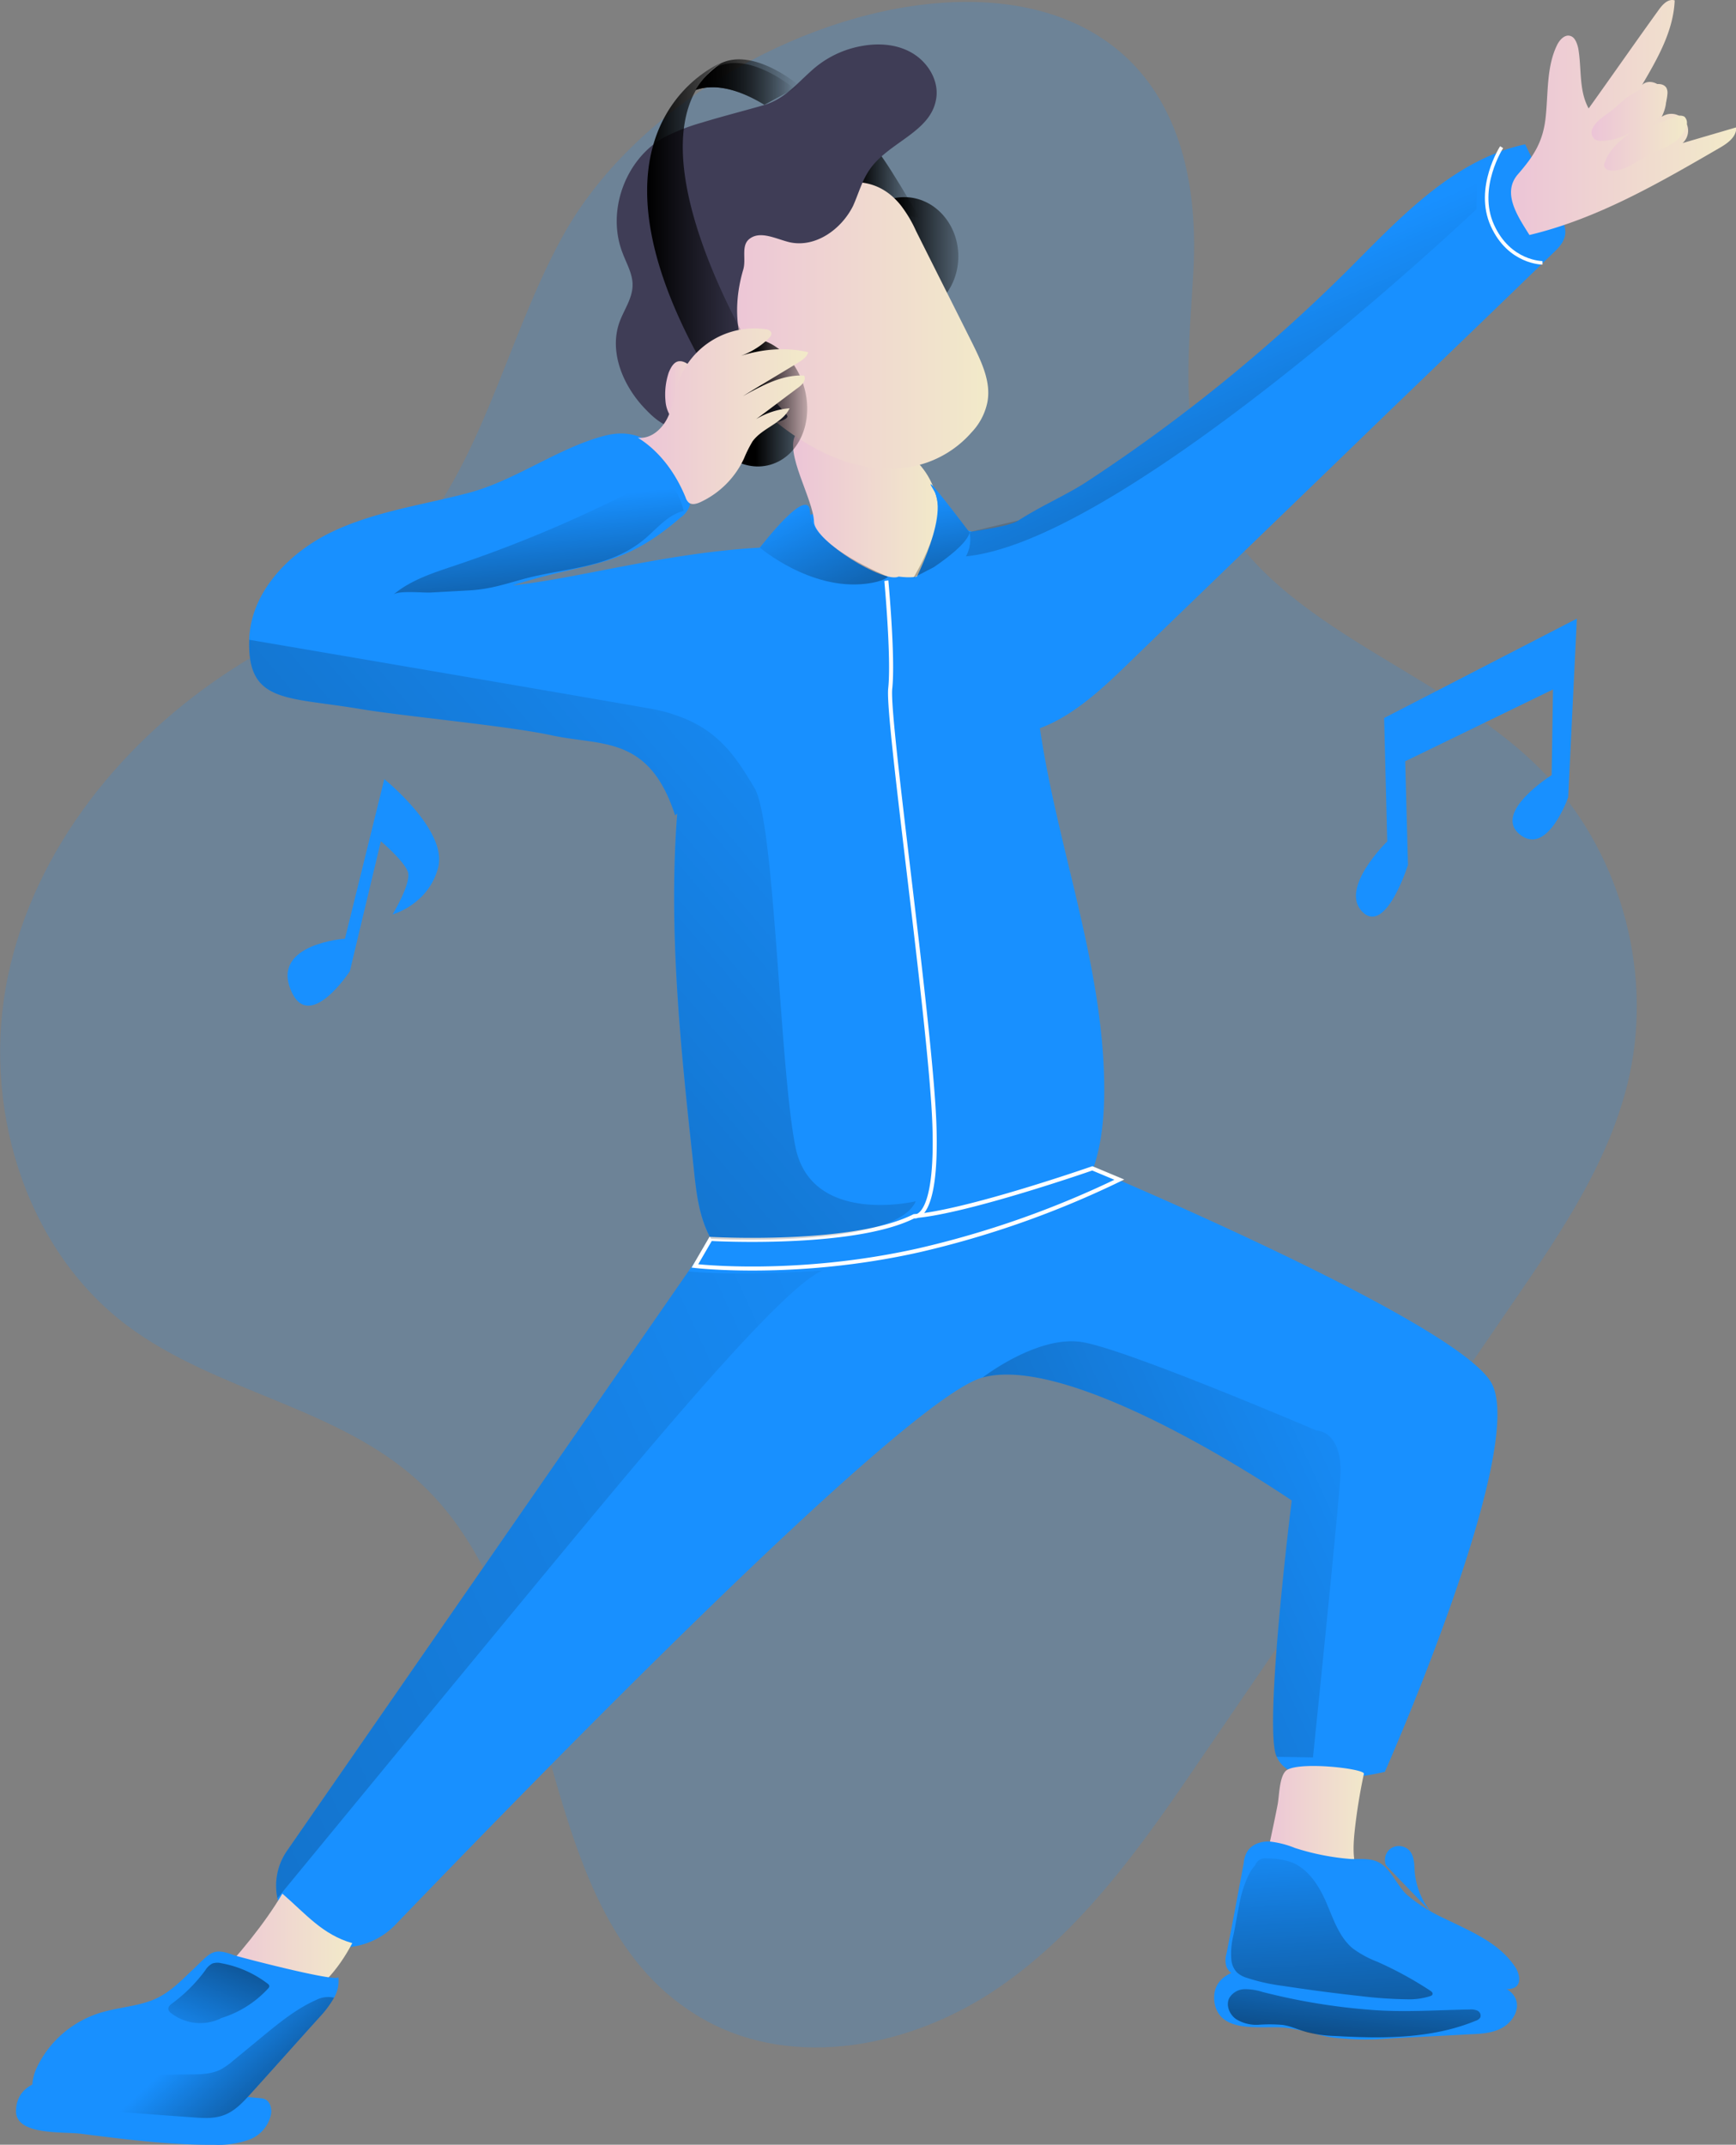<svg id="Layer_1" data-name="Layer 1" xmlns="http://www.w3.org/2000/svg" xmlns:xlink="http://www.w3.org/1999/xlink" width="471.76" height="582.83" viewBox="0 0 471.76 582.83">
  <rect x="0" y="0" width="471.76" height="582.83" fill="#808080" stroke="none"/>
  <defs>
    <linearGradient id="linear-gradient" x1="409.11" y1="545.14" x2="425.87" y2="545.14" gradientTransform="matrix(1, 0, 0, -1, 0, 598)" gradientUnits="userSpaceOnUse">
      <stop offset="0.01"/>
      <stop offset="1" stop-opacity="0"/>
    </linearGradient>
    <linearGradient id="linear-gradient-2" x1="391.46" y1="458.97" x2="431.23" y2="458.97" gradientTransform="matrix(1, 0, 0, -1, 0, 598)" gradientUnits="userSpaceOnUse">
      <stop offset="0" stop-color="#ecc4d7"/>
      <stop offset="0.42" stop-color="#efd4d1"/>
      <stop offset="1" stop-color="#f2eac9"/>
    </linearGradient>
    <linearGradient id="linear-gradient-3" x1="418.96" y1="525.27" x2="442.17" y2="525.27" gradientTransform="matrix(1, 0, 0, -1, -175.93, 594.94)" xlink:href="#linear-gradient"/>
    <linearGradient id="linear-gradient-4" x1="372.15" y1="506.53" x2="444.51" y2="506.53" xlink:href="#linear-gradient-2"/>
    <linearGradient id="linear-gradient-5" x1="381.15" y1="485.66" x2="398.84" y2="485.66" xlink:href="#linear-gradient"/>
    <linearGradient id="linear-gradient-6" x1="351.8" y1="535.07" x2="382.68" y2="535.07" xlink:href="#linear-gradient"/>
    <linearGradient id="linear-gradient-7" x1="365.11" y1="572.63" x2="393.17" y2="572.63" xlink:href="#linear-gradient"/>
    <linearGradient id="linear-gradient-8" x1="365.11" y1="572.14" x2="391.77" y2="572.14" xlink:href="#linear-gradient"/>
    <linearGradient id="linear-gradient-9" x1="586.38" y1="563.01" x2="647.58" y2="563.01" xlink:href="#linear-gradient-2"/>
    <linearGradient id="linear-gradient-10" x1="608.53" y1="560.38" x2="634.25" y2="560.38" xlink:href="#linear-gradient-2"/>
    <linearGradient id="linear-gradient-11" x1="356.79" y1="488.05" x2="368.61" y2="488.05" xlink:href="#linear-gradient-2"/>
    <linearGradient id="linear-gradient-12" x1="519.01" y1="94.68" x2="548.27" y2="94.68" xlink:href="#linear-gradient-2"/>
    <linearGradient id="linear-gradient-13" x1="233.95" y1="64.73" x2="271.64" y2="64.73" xlink:href="#linear-gradient-2"/>
    <linearGradient id="linear-gradient-14" x1="349.22" y1="481.83" x2="395.39" y2="481.83" xlink:href="#linear-gradient-2"/>
    <linearGradient id="linear-gradient-15" x1="422.45" y1="179.03" x2="-188.3" y2="696" gradientUnits="userSpaceOnUse">
      <stop offset="0" stop-opacity="0"/>
      <stop offset="0.99"/>
    </linearGradient>
    <linearGradient id="linear-gradient-16" x1="320.9" y1="139.56" x2="328.51" y2="215.44" xlink:href="#linear-gradient-15"/>
    <linearGradient id="linear-gradient-17" x1="498.4" y1="87.21" x2="592.64" y2="301.44" xlink:href="#linear-gradient-15"/>
    <linearGradient id="linear-gradient-18" x1="429.33" y1="138.08" x2="440.32" y2="209.38" xlink:href="#linear-gradient-15"/>
    <linearGradient id="linear-gradient-19" x1="392.18" y1="140.78" x2="433.22" y2="221.69" xlink:href="#linear-gradient-15"/>
    <linearGradient id="linear-gradient-20" x1="563.53" y1="393.91" x2="82.34" y2="612.29" xlink:href="#linear-gradient-15"/>
    <linearGradient id="linear-gradient-21" x1="470.15" y1="359.74" x2="-768.06" y2="921.7" xlink:href="#linear-gradient-15"/>
    <linearGradient id="linear-gradient-22" x1="228.14" y1="558.47" x2="273.64" y2="607.36" xlink:href="#linear-gradient-15"/>
    <linearGradient id="linear-gradient-23" x1="535.63" y1="498.72" x2="541.49" y2="606.06" gradientUnits="userSpaceOnUse">
      <stop offset="0" stop-opacity="0"/>
      <stop offset="0.86" stop-opacity="0.66"/>
      <stop offset="0.99"/>
    </linearGradient>
    <linearGradient id="linear-gradient-24" x1="546.32" y1="525.31" x2="541.08" y2="577.44" xlink:href="#linear-gradient-23"/>
    <linearGradient id="linear-gradient-25" x1="228.6" y1="561.68" x2="256.05" y2="497.52" xlink:href="#linear-gradient-15"/>
  </defs>
  <title>dance the music</title>
  <path d="M328.78,67.37c-16.22,29.47-22.24,65.51-46.56,88.84-12.38,11.95-28.38,19.18-42.84,28.49-29.8,19.17-53.9,48.75-61.24,83.37s4.06,73.95,32.32,95.2c24.21,18.19,57.63,22.13,79.76,42.84,41.19,38.34,28,118.31,77.12,145.81,24.65,13.8,56.53,7.34,79.87-8.65S487,503.5,502.86,480.16q42.23-61.79,84.46-123.46c13.15-19.18,26.52-38.89,31.45-61.57,6.35-29.36-3-61.57-24.11-82.93-28.15-28.38-75.37-39-90.6-76-7.55-18.52-4.93-39.44-3.83-59.38C506.36-35.83,366.79-1.87,328.78,67.37Z" transform="translate(-175.93 -3.06)" fill="#1890ff" opacity="0.18" style="isolation: isolate"/>
  <path d="M413.68,43.48c1.65.55,12.16,18.85,12.16,18.85l-4.6-.88s-3-8.44-12.16-8.44C409.08,53.23,410,42.28,413.68,43.48Z" transform="translate(-175.93 -3.06)" fill="url(#linear-gradient)"/>
  <path d="M552.27,484.55s-24.95,6.23-29.38-4.07a7,7,0,0,1-.53-1.74c-2.3-12.71,4.6-67.92,4.6-67.92s-58.72-40.32-84-33.42C421.57,383.21,316.18,492,283.42,526.07a20.14,20.14,0,0,1-22.67,4.49,16.54,16.54,0,0,1-6.91-24.43L363,348.55l6.11-8.83,99.15-21s102.43,42.62,112.84,59.93S552.27,484.55,552.27,484.55Z" transform="translate(-175.93 -3.06)" fill="#1890ff"/>
  <path d="M476,300.39c-.11,9.64-1.43,19.61-6.57,27.71-8.88,14-26.74,19-42.95,22.79-10.19,2.41-20.6,4.82-31.11,3.83s-21.06-5.87-26.23-15a.41.41,0,0,0-.07-.11c-3.17-5.7-3.94-12.38-4.6-18.85-3.5-32-7-64.6-4.51-96.6a224,224,0,0,1,3.34-25.25c.48-2.56,1-5.1,1.61-7.64,2.49-10.86,8.14-28.56,17.51-39.39,5.09-5.89,11.27-9.74,18.64-9.36,9.21.55,18.52,1.42,27.72,2.63,6.68,1,13.8,2.19,18.95,6.68,8.66,7.45,8.55,20.71,9.1,32.21C458.71,223.37,476.35,261,476,300.39Z" transform="translate(-175.93 -3.06)" fill="#1890ff"/>
  <path d="M397.14,144.93c.22,5.15,19.07,16.79,23,14.82,6.48.82,8.65-.91,9.75-5.62,1.53-6.57,2.08-13.8-.88-20-2.3-4.93-6.68-8.76-11.61-11.17-5.15-2.52-21-8.33-25.2-1.86C389,126,397,138.79,397.14,144.93Z" transform="translate(-175.93 -3.06)" fill="url(#linear-gradient-2)"/>
  <ellipse cx="245.75" cy="69.67" rx="14.68" ry="16.1" fill="url(#linear-gradient-3)"/>
  <path d="M420.69,58.82a34.7,34.7,0,0,1,4.17,7c5.15,10.3,10.29,20.49,15.44,30.79,2.41,4.93,5,10.29,3.95,15.77A16.67,16.67,0,0,1,440,120.5a28.69,28.69,0,0,1-12.06,8.22c-7.12,2.52-15.22,2.08-22.45-.33s-13.7-6.58-19.61-11.4c-4.71-3.83-9.21-8.21-11.84-13.8-2.19-4.82-2.52-23.33-1.31-27.06C376,65.07,384.32,60,394.29,55.86,403.49,52.14,413.35,49.73,420.69,58.82Z" transform="translate(-175.93 -3.06)" fill="url(#linear-gradient-4)"/>
  <path d="M396.37,22.34a27.34,27.34,0,0,1,13.81-6.79c4.82-.88,10.08-.44,14.24,2.3s6.9,7.78,5.81,12.6c-1.76,8.65-13,11.39-18,18.73-2.08,3-3,6.57-4.49,9.86-3.18,6.35-10.19,11.39-17.2,9.86-3.73-.88-8-3.29-11-.88-2.3,1.87-.77,5.48-1.64,8.33-7.45,25.42,12.71,38.45,12,40-1.21,3-27.06,3.72-30.24,3.17s-5.8-2.63-8-4.93c-6.24-6.24-10.4-15.77-7.34-24.1,1.21-3.28,3.4-6.24,3.51-9.75.11-3.18-1.64-6-2.74-9-4.38-11.29.77-25.42,11.29-31.33a54.24,54.24,0,0,1,10.18-4c5.7-1.75,11.4-3.18,17.09-4.82C389.14,29.9,392.21,26.06,396.37,22.34Z" transform="translate(-175.93 -3.06)" fill="#3f3d56"/>
  <path d="M394.51,108.45c2.63,9.42-1.53,18.73-9.31,20.92s-16.11-3.72-18.74-13.14S368,97.49,375.78,95.3,391.88,99,394.51,108.45Z" transform="translate(-175.93 -3.06)" fill="url(#linear-gradient-5)"/>
  <path d="M382.68,102.31l-13.7,3.4c-38.56-65.4-.65-83.92,2.63-85.45.11,0,.11-.11.22-.11a21.91,21.91,0,0,0-6.68,7.23C350.91,52,382.68,102.31,382.68,102.31Z" transform="translate(-175.93 -3.06)" fill="url(#linear-gradient-6)"/>
  <path d="M393.2,26.39l-1.43.77-8.11,4.38C374.57,26,368.55,26.28,365,27.49A19.79,19.79,0,0,1,368.55,23a26.15,26.15,0,0,1,3.28-2.74h0C381,15.88,393.2,26.39,393.2,26.39Z" transform="translate(-175.93 -3.06)" fill="url(#linear-gradient-7)"/>
  <path d="M391.77,27.16l-8.11,4.38C374.57,26,368.55,26.28,365,27.49A19.79,19.79,0,0,1,368.55,23c.65-.55,1.42-1.21,2.19-1.76h0C379.06,17.3,389.8,25.52,391.77,27.16Z" transform="translate(-175.93 -3.06)" fill="url(#linear-gradient-8)"/>
  <path d="M382.13,164.1c1.64,3,.55,6.68-.55,9.86-2,5.7-5.86,18.63-10.4,30.14-3.5,8.85-7.41,16.85-11.2,20.06-.2.17-.39.33-.59.47-7.1-21.9-20-18.79-33.57-21.75-12.16-2.63-40.21-5.15-52.48-7.23-19.72-3.28-30.23-1.53-29.68-18.73.32-12.82,10.73-23.66,22.34-29.25s24.65-7.34,37.14-10.63c12.93-3.39,24.76-12.49,37.47-15.66,10.52-2.52,17.2,4.6,22,15.11a6.27,6.27,0,0,1,.77,3.95,6.71,6.71,0,0,1-2.52,3.28C344.34,158,336,155.45,315.3,162.13c17.66-1.86,41.57-8.83,67.14-10.25q4.47-.27,9-.27C393.85,151.61,381,161.91,382.13,164.1Z" transform="translate(-175.93 -3.06)" fill="#1890ff"/>
  <path d="M601.24,66.93c-.33,2-1.75,3.5-3.29,4.93-14.68,14.24-29.47,28.48-44.15,42.61-24.1,23.34-48.2,46.56-72.3,69.9-9.32,9-20.16,18.62-33.2,18.4-2.74-11.94-9.86-33.19-6.9-45.24.49-2-3.27-8.14-2-9.81.26-.36,10.33-1.31,13.34-3.24,6.11-3.94,13.33-7.09,18.37-10.4A452.3,452.3,0,0,0,542.3,76.35c10.84-10.85,21.9-22.67,35.26-29.45a55.87,55.87,0,0,1,5.72-2.53,50.13,50.13,0,0,1,7.11-2.09q4.77,9.69,9.53,19.39C600.69,63.31,601.57,65.07,601.24,66.93Z" transform="translate(-175.93 -3.06)" fill="#1890ff"/>
  <path d="M596,34.61c.66-6.46.22-13.37,3-19.17.65-1.43,2.08-3.07,3.61-2.63,1.32.33,1.87,2,2.19,3.28,1,5.48.11,11.51,2.85,16.44,6.36-8.88,12.6-17.86,19-26.73,1.09-1.54,2.62-3.18,4.38-2.63-.33,8.32-4.71,15.88-8.88,23,1.76-1.75,4.93-.54,6,1.65s.44,4.82-.66,7a4.57,4.57,0,0,1,5.7,7.12l14.57-4.27c.11,2.63-2.41,4.38-4.71,5.69-16.43,9.53-33.09,19.18-51.49,23.56-3.4-5.37-7.56-11.61-3-16.65C592.8,45.35,595.32,41.51,596,34.61Z" transform="translate(-175.93 -3.06)" fill="url(#linear-gradient-9)"/>
  <path d="M608.69,38a2.36,2.36,0,0,0,.76,3,3.56,3.56,0,0,0,1.87.33,15.49,15.49,0,0,0,8.21-2.63c-3.06,2.3-6.24,4.82-7.45,8.44a1.54,1.54,0,0,0,0,1.53,1.87,1.87,0,0,0,1.1.66c3.61.66,6.9-2.08,10.19-3.83,2.08-1.1,4.27-1.87,6.35-3.07a9,9,0,0,0,4.49-5.15,2.35,2.35,0,0,0-.54-2.52,2.58,2.58,0,0,0-2.52.11c-2.41.87-4.82,1.75-7.23,2.74a12.17,12.17,0,0,0,5.14-9.1,2.85,2.85,0,0,0-.32-1.64c-2-2.85-8.77,1.32-10.74,2.74-1.31,1-2.52,2.19-3.83,3.29C612.41,34.28,609.67,35.81,608.69,38Z" transform="translate(-175.93 -3.06)" fill="url(#linear-gradient-10)"/>
  <path d="M360.66,101.22c-1.53,0-2.41,1.64-3,3.07a18.81,18.81,0,0,0-.88,7.77,8.89,8.89,0,0,0,2,5c3.83,4.28,9.75-1,9.75-5.58C368.55,108.45,364.05,101.11,360.66,101.22Z" transform="translate(-175.93 -3.06)" fill="url(#linear-gradient-11)"/>
  <path d="M520.28,507.11a47.28,47.28,0,0,0-1.32,10.3,3.56,3.56,0,0,0,.44,1.86,3.6,3.6,0,0,0,1.75,1.32,32,32,0,0,0,24.22,1.31,4.39,4.39,0,0,0,2.41-1.53,3.81,3.81,0,0,0,0-3.73,31.56,31.56,0,0,0-2.09-3.17c-2.3-3.73-2.08-8.33-1.64-12.71a152.6,152.6,0,0,1,2.52-15.67c.33-1.42-18.84-3.61-21.36-.65-1.64,1.86-1.64,6.68-2.08,9C522.25,498,521.26,502.51,520.28,507.11Z" transform="translate(-175.93 -3.06)" fill="url(#linear-gradient-12)"/>
  <path d="M527.84,505.25a25.46,25.46,0,0,0-6.9-1.75c-2.41-.11-4.93.77-6.14,2.85a7.06,7.06,0,0,0-.88,2.95c-1.53,8.22-3.06,16.44-4.71,24.76a6,6,0,0,0,0,3.4c.55,1.53,2.19,2.52,3.84,3.07,5.15,1.86,10.73,2,16.1,2.08l56,1a4.68,4.68,0,0,0,2.41-.44c2-1.1,1.21-4.17-.11-5.92-4.38-6.35-12-9.42-18.95-12.82A44.67,44.67,0,0,1,558.29,518c-2.63-2.41-4.27-6.79-7.34-8.66-2.41-1.42-5.26-1-7.89-1.09A66,66,0,0,1,527.84,505.25Z" transform="translate(-175.93 -3.06)" fill="#1890ff"/>
  <path d="M523.89,554c4.71.22,9.32,2,14,2.74a75,75,0,0,0,14.9.33c7.55-.44,15.22-.77,22.78-1.2,3.07-.11,6.36-.33,9-2s4.49-5,3.17-7.78c-1.42-3.06-5.47-3.83-8.87-4.05-19.5-1.42-39.22-3.83-58.83-4.38-5.81-.11-14.79,1.2-14.13,9.09C506.91,555.65,517.87,553.67,523.89,554Z" transform="translate(-175.93 -3.06)" fill="#1890ff"/>
  <path d="M552.6,510a3.82,3.82,0,0,1,1.42-4.71,4,4,0,0,1,4.93.66c1.32,1.53,1.32,3.72,1.42,5.7a20.13,20.13,0,0,0,4.39,10.95" transform="translate(-175.93 -3.06)" fill="#1890ff"/>
  <path d="M252.66,517.66c-4.6,7.89-12.29,17.28-18.65,23.74,4,7,13.59,9.1,21,6.25s12.93-9.42,16.65-16.54c-8.11-2.3-12.69-8-19-13.45" transform="translate(-175.93 -3.06)" fill="url(#linear-gradient-13)"/>
  <path d="M266.71,545.94a27.9,27.9,0,0,1-3.88,5.21c-6.14,6.8-12.27,13.7-18.41,20.49-2.3,2.52-4.6,5.15-7.78,6.25-2.73,1-5.69.76-8.65.54-11.24-.8-22.48-1.68-33.81-2.48l-3.44-.26a8.41,8.41,0,0,1-3.72-.87c-3.18-1.86-2.63-6.58-1.1-9.86a28.31,28.31,0,0,1,17.2-14.9c5.26-1.64,11-1.75,15.78-4.16,3.94-2,6.79-5.15,9.86-8,4.38-4.16,5-5.7,10.73-3.51,2.07.66,28.38,7.51,28.38,5.94A8.89,8.89,0,0,1,266.71,545.94Z" transform="translate(-175.93 -3.06)" fill="#1890ff"/>
  <path d="M198,582.92c12.05,1.54,24.21,3.07,36.26,3a25.09,25.09,0,0,0,9.43-1.42,9.4,9.4,0,0,0,5.91-7c.22-1.65-.33-3.51-1.86-4.06a5.52,5.52,0,0,0-1.32-.22c-17.41-1.64-34.72-3.39-52.14-5-5.92-.55-13.7.76-14,8.32C180,583.47,193,582.27,198,582.92Z" transform="translate(-175.93 -3.06)" fill="#1890ff"/>
  <path d="M349.26,122c3.51.44,6.58-2.3,8.11-5.47s1.86-6.69,3-10a22,22,0,0,1,23.66-14,1.88,1.88,0,0,1,1.43.77c.33.66-.22,1.31-.77,1.86a21.16,21.16,0,0,1-8.43,4.93c6-2.08,13-2.85,19.28-1.31-.33,1.31-1.65,2.19-2.74,2.85-5,3.06-10,6-15,9.09,5.15-2.85,10.74-5.92,16.65-5.59.66,1.21-.55,2.52-1.64,3.29-3.84,2.85-7.56,5.7-11.4,8.54a20.67,20.67,0,0,1,9.1-2.95c-2,4.16-7.34,5.25-10.08,9a34.63,34.63,0,0,0-2.3,4.6,24.34,24.34,0,0,1-11.94,11.94c-1,.44-2.19.77-3.07.11a3.18,3.18,0,0,1-.88-1.42C359.56,131.67,355.18,125.65,349.26,122Z" transform="translate(-175.93 -3.06)" fill="url(#linear-gradient-14)"/>
  <path d="M416.76,160.47s2,21.38,1.09,29.71,11.06,91.58,12,118.42-5.59,25-5.59,25c-16.54,8.33-55.22,6.14-55.22,6.14l-4.27,7.34s27.39,3.28,61-4.28a257.44,257.44,0,0,0,54.34-19.17l-7.34-3.07s-34.29,11.95-48.53,13" transform="translate(-175.93 -3.06)" fill="none" stroke="#fff" stroke-miterlimit="10" stroke-width="1.1"/>
  <path d="M584,43.05s-7.12,11.06-2.52,21.25S595.1,74.49,595.1,74.49" transform="translate(-175.93 -3.06)" fill="none" stroke="#fff" stroke-miterlimit="10" stroke-width="0.96"/>
  <path d="M424.78,329.51c-5.43,12.66-53.52,10.32-55.62,10.21a.41.41,0,0,0-.07-.11c-3.17-5.7-3.94-12.38-4.6-18.85-3.5-32-7-64.6-4.51-96.6-.2.17-.39.33-.59.47-7.1-21.9-20-18.79-33.57-21.75-12.16-2.63-40.21-5.15-52.48-7.23-19.72-3.28-30.23-1.53-29.68-18.73,0,0,91.66,15.62,108.94,18.71a42.81,42.81,0,0,1,10.72,3.28,30.84,30.84,0,0,1,7.86,5.19c4.25,3.87,7,8.49,9.8,13.12,5.54,9.26,6.78,75.88,11.1,97.47S424.78,329.51,424.78,329.51Z" transform="translate(-175.93 -3.06)" fill="url(#linear-gradient-15)"/>
  <path d="M282.84,164.65c4.74-4,10.86-5.93,16.75-7.91a354.14,354.14,0,0,0,51.93-22.2,8.76,8.76,0,0,1,2.9-1.11c4.07-.48,6.35,4.49,7.3,8.48-4.25,1-7.19,4.73-10.53,7.56-9.73,8.21-22.05,7.84-33.63,11.11-4.91,1.38-8.77,2.61-14,2.91l-10.62.59C291,164.19,284.24,163.46,282.84,164.65Z" transform="translate(-175.93 -3.06)" fill="url(#linear-gradient-16)"/>
  <path d="M577.56,46.9l-.4,13S473.72,158,433,154.3c-8.11-.74,7.34-5.53,6.38-6.58-.11-.13,13.34-3.24,13.34-3.24,6.11-3.94,13.33-7.09,18.37-10.4A452.3,452.3,0,0,0,542.3,76.35C553.14,65.5,564.2,53.68,577.56,46.9Z" transform="translate(-175.93 -3.06)" fill="url(#linear-gradient-17)"/>
  <path d="M382.44,151.88s13.65,12,28.76,9.82,5.56-1.23,5.56-1.23-20.67-9.26-20.67-17.89S382.44,151.88,382.44,151.88Z" transform="translate(-175.93 -3.06)" fill="#1890ff"/>
  <path d="M439.38,147.72s2.84,8.81-11.2,14.81-5.39,1.83-5.39,1.83,11.4-20.57,6.92-28S439.38,147.72,439.38,147.72Z" transform="translate(-175.93 -3.06)" fill="#1890ff"/>
  <path d="M439.38,147.72s.31,2.67-9.67,9.46l-5.55,2.88s10-16.27,5.55-23.65S439.38,147.72,439.38,147.72Z" transform="translate(-175.93 -3.06)" fill="url(#linear-gradient-18)"/>
  <path d="M382.44,151.88s13.61,11.64,28.76,9.82c5.15-.62,6-1.93,6-1.93s-21.09-8.56-21.09-17.19S382.44,151.88,382.44,151.88Z" transform="translate(-175.93 -3.06)" fill="url(#linear-gradient-19)"/>
  <path d="M540.14,404.77c-.92,13-7.41,75.88-7.41,75.88l-9.84-.17a7,7,0,0,1-.53-1.74c-2.3-12.71,4.6-67.92,4.6-67.92s-58.72-40.32-84-33.42c0,0,14.85-11.5,26.88-9.65s63.86,24.06,63.86,24.06S541.06,391.81,540.14,404.77Z" transform="translate(-175.93 -3.06)" fill="url(#linear-gradient-20)"/>
  <path d="M399.48,348.32c-9.25,3.7-37,36.08-60.15,63.84-21.66,26-80.61,97.74-88,106.73a16.37,16.37,0,0,1-.36-3.43,16.54,16.54,0,0,1,2.88-9.33L363,348.55C377.48,350,399.48,348.32,399.48,348.32Z" transform="translate(-175.93 -3.06)" fill="url(#linear-gradient-21)"/>
  <path d="M266.71,545.94a27.9,27.9,0,0,1-3.88,5.21c-6.14,6.8-12.27,13.7-18.41,20.49-2.3,2.52-4.6,5.15-7.78,6.25-2.73,1-5.69.76-8.65.54-11.24-.8-22.48-1.68-33.81-2.48a9.07,9.07,0,0,1-.13-2.7,6,6,0,0,1,1.12-3.3,5.71,5.71,0,0,1,2.17-1.53c2.86-1.27,6.09-1.34,9.22-1.37l21.37-.28c2.73,0,5.58-.1,8-1.34a18.15,18.15,0,0,0,3.28-2.31q4-3.29,8-6.59c4.59-3.77,9.24-7.6,14.69-10A7,7,0,0,1,266.71,545.94Z" transform="translate(-175.93 -3.06)" fill="url(#linear-gradient-22)"/>
  <path d="M517,510a2.84,2.84,0,0,1,3.18-1.9,19.63,19.63,0,0,1,6.65,1c5,1.94,8,7.15,10,12.12,1.71,4.08,3.28,8.46,6.67,11.29a28,28,0,0,0,6.72,3.66,100.41,100.41,0,0,1,14.4,7.87c.33.22.7.54.61.92s-.39.45-.67.56a18.62,18.62,0,0,1-6.26.85,115.35,115.35,0,0,1-12.45-.85q-10.7-1.17-21.34-2.8a52.27,52.27,0,0,1-9.91-2.23,7,7,0,0,1-2.49-1.38,5.79,5.79,0,0,1-1.55-3.39,20.53,20.53,0,0,1,.59-6.92c.69-3.44,1.25-6.93,2-10.34C513.79,516,515.17,511.82,517,510Z" transform="translate(-175.93 -3.06)" fill="url(#linear-gradient-23)"/>
  <path d="M518.92,544.35a15.25,15.25,0,0,0-4.86-.73A5,5,0,0,0,510,546c-1,1.93,0,4.45,1.79,5.73a10.41,10.41,0,0,0,6.23,1.56,41.84,41.84,0,0,1,6.53.05c2.29.36,4.41,1.38,6.64,2a36.64,36.64,0,0,0,7.53,1c12.92.74,26.31.8,38.27-4.15a2.09,2.09,0,0,0,1.23-.93,1.49,1.49,0,0,0-.79-1.8,4.43,4.43,0,0,0-2.11-.32c-8.62.15-17.3.76-25.9.17A170.55,170.55,0,0,1,518.92,544.35Z" transform="translate(-175.93 -3.06)" fill="url(#linear-gradient-24)"/>
  <path d="M236.09,551.46a28.72,28.72,0,0,0,12.68-8,1,1,0,0,0,.35-.68,1,1,0,0,0-.48-.67,29.26,29.26,0,0,0-12.53-5.53,4.41,4.41,0,0,0-2.47.07,5.09,5.09,0,0,0-1.94,1.86,42,42,0,0,1-8.92,8.93c-.55.41-1.18.94-1.1,1.62a1.77,1.77,0,0,0,.79,1.1,12.88,12.88,0,0,0,13.15,1.55" transform="translate(-175.93 -3.06)" fill="url(#linear-gradient-25)"/>
  <g>
    <path d="M552.07,198.18l52.37-27-2.35,48.52s-5.63,16.15-13.14,10.14,8.64-16.14,8.64-16.14l.37-23.28-40.17,19.52.76,28.16s-6,19.14-12.39,12.76,6.75-19.14,6.75-19.14Z" transform="translate(-175.93 -3.06)" fill="#1890ff"/>
    <path d="M269.67,258.15l10.69-43.36s17.27,13.89,14.65,24-12.39,12.76-12.39,12.76,5.25-8.63,4.13-11.63-7.32-8.26-7.32-8.26L271,267s-11.26,17.26-16.14,4.88S269.67,258.15,269.67,258.15Z" transform="translate(-175.93 -3.06)" fill="#1890ff"/>
  </g>
</svg>
